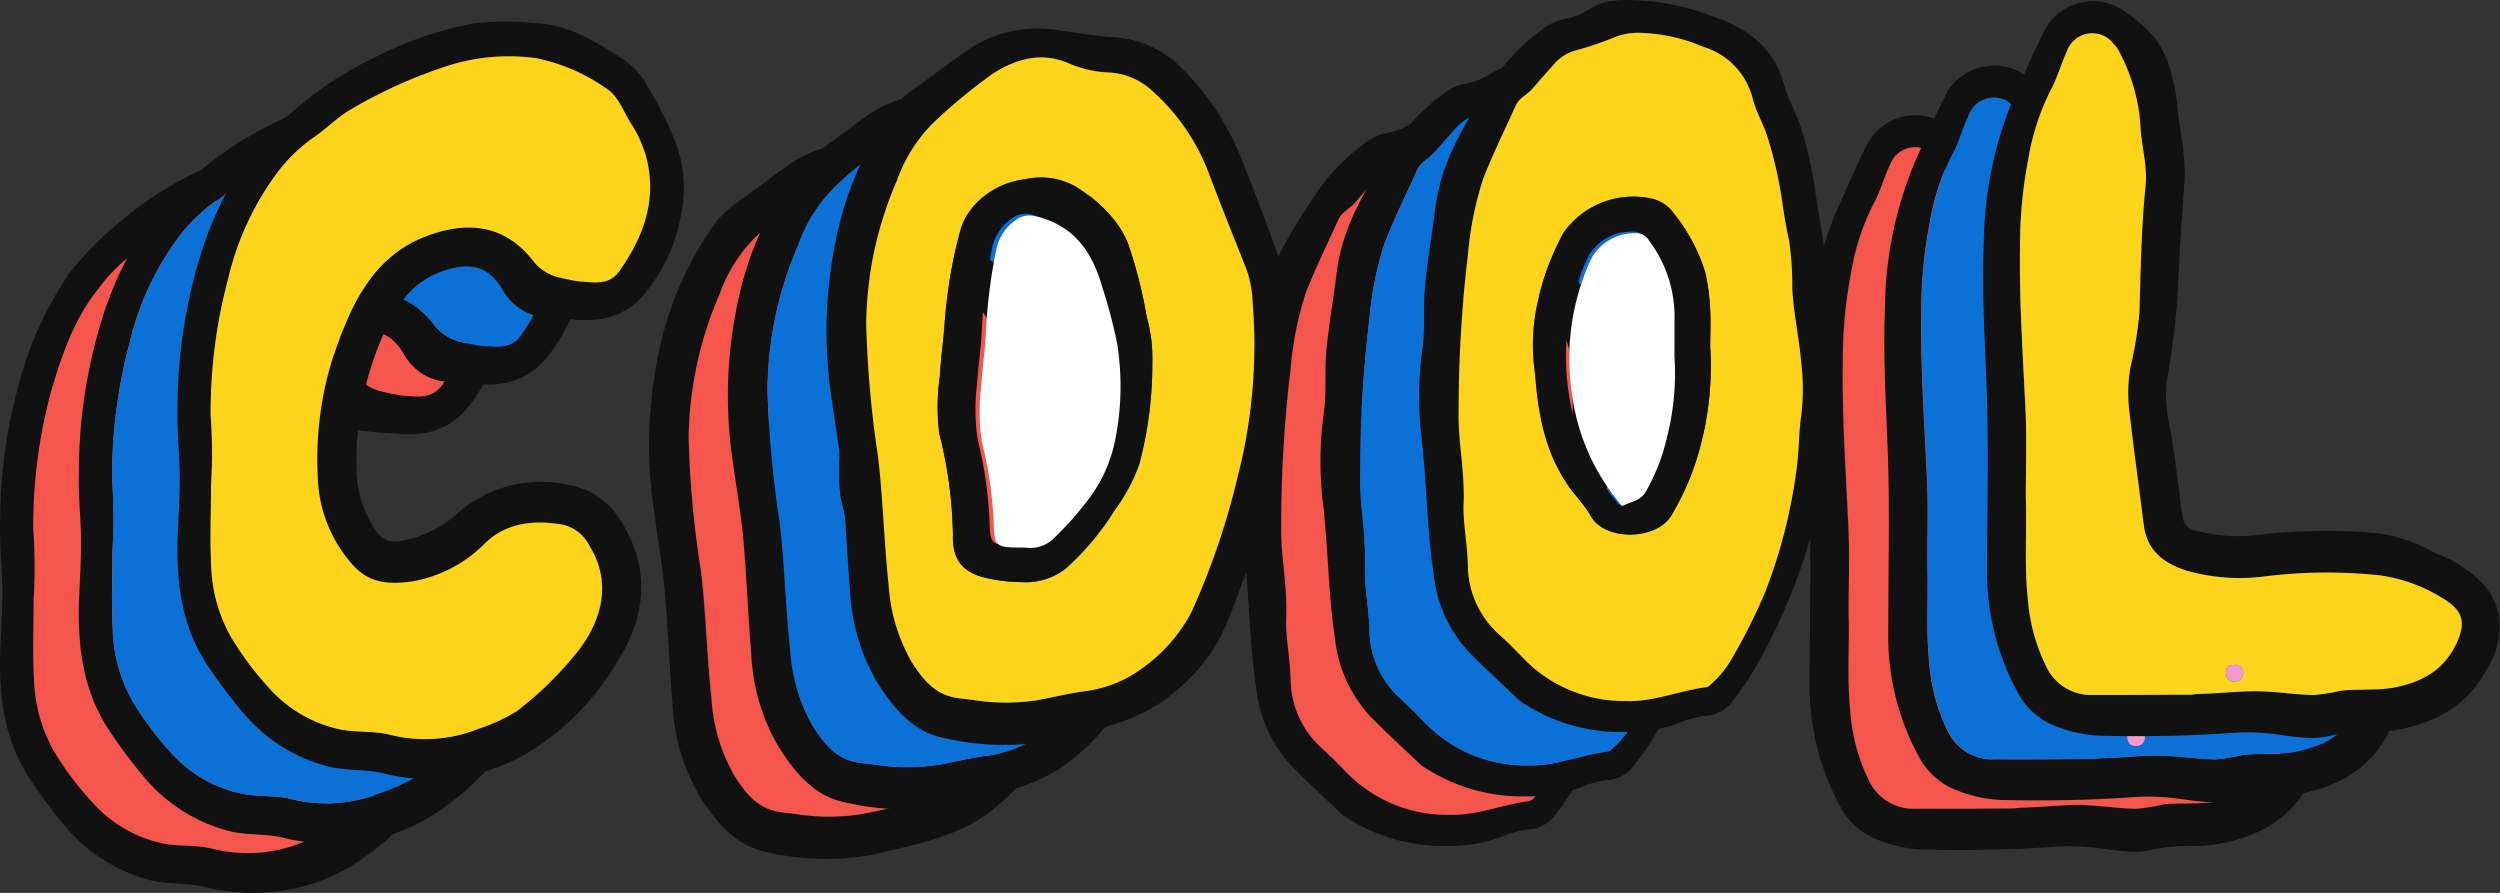 <svg xmlns="http://www.w3.org/2000/svg" viewBox="0 0 216.844 77.447">
  <rect x="0" y="0" width="216.844" height="77.447" fill="#333333" stroke="none"/>
  <defs>
    <style>
      .cls-1 {
        fill: #111;
      }

      .cls-2 {
        fill: #f4564e;
      }

      .cls-3 {
        fill: #f299d0;
      }

      .cls-4 {
        fill: #0b71d7;
      }

      .cls-5 {
        fill: #fcd41b;
      }

      .cls-6 {
        fill: #fff;
      }
    </style>
  </defs>
  <g id="cool" transform="translate(0.01 0.021)">
    <g id="Layer_1" data-name="Layer 1" transform="translate(-0.01 -0.021)">
      <path id="Path_2161" data-name="Path 2161" class="cls-1" d="M-.007,84.892c.059-2.2.3-4.786.151-7.373C.061,76.068-.04,74.616,0,73.161A45.142,45.142,0,0,1,1.837,60.434a30.259,30.259,0,0,1,4.19-8.875,27.3,27.3,0,0,1,3.982-4.115,30.732,30.732,0,0,1,7.269-4.751,31.78,31.78,0,0,1,8.361-2.868,25.323,25.323,0,0,1,5.71,0c2.934.2,5.247,1.782,7.6,3.3a6.378,6.378,0,0,1,1.808,2.132,32.068,32.068,0,0,1,2.393,4.751,11.092,11.092,0,0,1,.567,6.191,14.953,14.953,0,0,1-3.085,6.933c-1.782,2.251-4.193,2.672-6.829,2.3a23.392,23.392,0,0,1-2.571-.214,4.679,4.679,0,0,1-3.014-2.3c-1.292-2.23-3.023-2.453-5.324-1.621-2.533.918-3.908,2.907-4.938,5.241a27.219,27.219,0,0,0-2.429,12.082,9.594,9.594,0,0,0,1.716,5.2,1.932,1.932,0,0,0,2.078.846,9.635,9.635,0,0,0,4.988-2.42,10.966,10.966,0,0,1,10.128-2.322A6.322,6.322,0,0,1,38.3,82.68c2.753,4.175,2.426,8.358-.137,12.444a22.842,22.842,0,0,1-7.254,7.583,16.168,16.168,0,0,1-8.213,2.6,17.237,17.237,0,0,1-4.8-.46c-1.586-.428-3.266-.208-4.87-.624A14.312,14.312,0,0,1,5.394,99.24a43.312,43.312,0,0,1-2.868-3.89C.521,92.271-.058,88.859-.007,84.892Zm2.916-4.968c0,2.289-.1,4.585.03,6.865a13.389,13.389,0,0,0,1.722,6.235A27.168,27.168,0,0,0,8,97.479a11.375,11.375,0,0,0,5.939,3.516c1.425.339,2.9.143,4.32.463a12.641,12.641,0,0,0,7.9-.481,15.33,15.33,0,0,0,3.287-1.514,29.9,29.9,0,0,0,4.926-4.751c2.286-2.672,3.486-6.191,1.4-9.564a3.525,3.525,0,0,0-2.393-1.88c-2.426-.392-4.751-.22-6.654,1.571A11.618,11.618,0,0,1,20.338,88.2c-1.859.261-3.584.211-5-1.283a12.006,12.006,0,0,1-3.174-7.738,29.216,29.216,0,0,1,2.283-13.011c1.419-3.486,3.379-6.488,7.126-7.91,3.6-1.366,6.776-.983,9.181,2.025a4.059,4.059,0,0,0,2.58,1.606,13.5,13.5,0,0,0,1.583.3c1.238.068,2.524.362,3.432-.935,2.126-3.043,3.3-6.3,2.26-10.021a10.615,10.615,0,0,0-1.292-2.779c-.686-1.081-1.1-2.432-2.263-3.1a16.2,16.2,0,0,0-5.888-2.524,17.311,17.311,0,0,0-7.5.57,41.545,41.545,0,0,0-8.531,3.789c-1.277.733-2.277,1.808-3.486,2.607a14.568,14.568,0,0,0-3.076,3.07c-2.15,2.637-3.236,5.835-4.166,9.03A44.693,44.693,0,0,0,2.879,73.766a47.228,47.228,0,0,1,.033,6.149Z" transform="translate(0.01 -27.876)"/>
      <path id="Path_2162" data-name="Path 2162" class="cls-1" d="M544.958,49.11c-.178,2.842-.46,6.06-.552,9.285a67.468,67.468,0,0,1-1.015,8.29,13.21,13.21,0,0,0,.341,4.157c.431,2.462.683,4.947,1.042,7.423a1.455,1.455,0,0,0,1.259,1.333,14.03,14.03,0,0,0,5.08.362,51.3,51.3,0,0,1,10.238-.208,13.955,13.955,0,0,1,5.187,1.669c.514.3,1.108.434,1.615.733,1.892,1.111,3.584,2.4,4.065,4.736a6.685,6.685,0,0,1-.927,4.481c-1.707,3.332-4.587,4.926-8.156,5.5a10.988,10.988,0,0,1-1.767.172,14.547,14.547,0,0,0-3.771.3c-1.781.457-3.584-.03-5.366-.2a18.245,18.245,0,0,0-2.984-.059c-3.768.273-7.539.347-11.313.264a11.488,11.488,0,0,1-4.617-1.033,6.111,6.111,0,0,1-2.818-2.672A21.778,21.778,0,0,1,527.829,82.8c0-5.345.155-10.689-.056-16.034-.16-4.038-.386-8.079-.229-12.115a33.444,33.444,0,0,1,2.565-12.572c.947-2.1,1.811-4.246,2.913-6.277a4.768,4.768,0,0,1,6.978-1.1,13.678,13.678,0,0,1,2.3,2,8.912,8.912,0,0,1,1.621,3.646,14.939,14.939,0,0,1,.392,2.055C544.427,44.522,545.059,46.589,544.958,49.11ZM531.2,76.783c.107,2.842-.137,5.754.157,8.664a16.115,16.115,0,0,0,1.615,5.939,4.275,4.275,0,0,0,4.124,2.432c2.779.021,5.559,0,8.338-.021.24,0,.481-.065.721-.068,1.992-.033,3.979-.324,5.971-.2,1.339.08,2.672.27,4.017.3a16.623,16.623,0,0,0,2.375-.377c1.556-.184,3.127.033,4.67-.279a6.877,6.877,0,0,0,5.315-3.744c1.1-2.274.261-3.159-1.458-4.178a14.06,14.06,0,0,0-5.143-1.8,43.827,43.827,0,0,0-10,.1,16.806,16.806,0,0,1-6.764-.5c-2-.644-3.438-1.74-3.721-3.973-.4-3.225-.855-6.44-1.232-9.668a13.288,13.288,0,0,1,.047-3.86,32.992,32.992,0,0,0,.811-4.926c.1-3.664.166-7.322.531-10.968.184-1.85-.422-3.634-.46-5.458a15.732,15.732,0,0,0-1.838-6.194,2.375,2.375,0,0,0-.481-.641,2.322,2.322,0,0,0-4.038.627c-.529,1.146-.855,2.4-1.485,3.495a20.6,20.6,0,0,0-1.9,5.974,39.145,39.145,0,0,0-.695,7.456c-.083,4.775.252,9.528.475,14.288C531.288,71.694,531.2,74.206,531.2,76.783Z" transform="translate(-370.862 -23.654)"/>
      <path id="Path_2163" data-name="Path 2163" class="cls-1" d="M229.68,68.172a52.561,52.561,0,0,1-2.948,18.561,69.674,69.674,0,0,1-2.767,7.491,15.326,15.326,0,0,1-4.029,4.956c-3.02,2.7-6.788,3.3-10.488,4.234a22.379,22.379,0,0,1-9.368-.1c-2.871-.484-4.6-2.6-6.072-4.944a17.464,17.464,0,0,1-2.334-8.059c-.27-3.242-.386-6.5-.671-9.739-.193-2.165-.573-4.311-.864-6.47a38.772,38.772,0,0,1,.8-16.064,29.176,29.176,0,0,1,4.6-9.531,9.641,9.641,0,0,1,2.194-1.888c1.381-1.027,2.767-2.052,4.157-3.049a10.967,10.967,0,0,1,8.085-1.663c1.547.2,3.088.472,4.638.57a8.976,8.976,0,0,1,5.582,2.438,22.83,22.83,0,0,1,5.606,8.569c1.03,2.515,1.963,5.066,2.9,7.616A20.013,20.013,0,0,1,229.68,68.172Zm-36.6-.891a91.339,91.339,0,0,0,1.048,11.58c.442,3.688.508,7.4.915,11.087a15.282,15.282,0,0,0,2.013,6.743c.873,1.378,1.865,2.672,3.6,3.052.523.113,1.063.146,1.594.214a18.125,18.125,0,0,0,5.79.024c1.292-.249,2.574-.558,3.86-.745a10.563,10.563,0,0,0,5.113-2,14,14,0,0,0,4.273-4.855A65,65,0,0,0,225.363,80.4,45.137,45.137,0,0,0,226.61,65.52a9.5,9.5,0,0,0-.543-2.922c-1.066-2.672-2.138-5.345-3.162-8.044a18.129,18.129,0,0,0-5.006-7.423,5.939,5.939,0,0,0-3.7-1.592,9.7,9.7,0,0,1-3.522-.79c-2.375-1.048-4.617-.383-6.6.891a46.811,46.811,0,0,0-4.941,4.026,13.4,13.4,0,0,0-3.385,5.235,32.265,32.265,0,0,0-2.663,12.382Z" transform="translate(-133.349 -29.36)"/>
      <path id="Path_2164" data-name="Path 2164" class="cls-1" d="M380.451,96.739a15.506,15.506,0,0,1-8.439-2.334,3.756,3.756,0,0,1-.721-.517c-1.446-1.369-2.919-2.714-4.308-4.157a11.652,11.652,0,0,1-3.008-6.633c-.594-3.86-.594-7.771-1.033-11.645A30.728,30.728,0,0,1,363,63.4c.238-1.592.062-3.225.181-4.843.178-2.417.632-4.8.917-7.195.508-4.225,2.735-7.69,4.98-11.1a17.518,17.518,0,0,1,4.751-4.8,3.946,3.946,0,0,1,1.5-.57,6.214,6.214,0,0,0,2.2-.891c1.47-.95,3.183-.793,4.867-.7a21.062,21.062,0,0,1,6.1,1.485c2.821,1.007,5.048,2.7,5.882,5.8.345,1.265,1.019,2.435,1.449,3.679a37.216,37.216,0,0,1,1.351,6.283c.2,1.217.428,2.435.594,3.661a8.633,8.633,0,0,1,.089,1.188,64.364,64.364,0,0,0,.629,9.009,24.932,24.932,0,0,1-.163,6.025,49.785,49.785,0,0,1-1.241,7.874A51.92,51.92,0,0,1,391.942,91a22.577,22.577,0,0,1-2.078,3.07,2.974,2.974,0,0,1-2.179,1.223,8.561,8.561,0,0,0-2.482.665A13.878,13.878,0,0,1,380.451,96.739ZM366.575,76.774c-.1,1.55.3,3.462.377,5.4a8.173,8.173,0,0,0,2.693,6.09c.763.677,1.485,1.407,2.191,2.147a12.119,12.119,0,0,0,8.768,3.631c2.459.1,4.683-.917,7.049-1.188a.683.683,0,0,0,.333-.214,9.028,9.028,0,0,0,1.591-1.82,48.506,48.506,0,0,0,3.127-6.188,45.371,45.371,0,0,0,2.75-10.847c.211-1.485.169-3.011.392-4.5a19.627,19.627,0,0,0,0-4.573c-.178-2.141-.65-4.243-.775-6.4a27.452,27.452,0,0,0-.279-4.184c-.2-.941-.368-1.894-.517-2.85a36.089,36.089,0,0,0-1.416-6.351c-.368-1.063-.959-2.078-1.22-3.15a6.241,6.241,0,0,0-4.311-4.49,15.064,15.064,0,0,0-5.158-1.188,5.751,5.751,0,0,0-2.417.333,29.273,29.273,0,0,1-3.358,1.152,3.834,3.834,0,0,0-1.909,1.134c-.641.724-1.292,1.443-1.918,2.182-.451.534-1.164.811-1.467,1.485-.956,2.111-1.978,4.2-2.824,6.348a29.549,29.549,0,0,0-1.336,6.708,111.983,111.983,0,0,0-.8,13.605C366.083,71.5,366.653,73.921,366.575,76.774Z" transform="translate(-255.005 -23.357)"/>
      <path id="Path_2165" data-name="Path 2165" class="cls-2" d="M9.745,86.986a46.062,46.062,0,0,0-.033-6.14,44.646,44.646,0,0,1,1.529-11.877c.929-3.2,2.016-6.4,4.166-9.038a14.006,14.006,0,0,1,3.073-3.067c1.244-.82,2.209-1.874,3.489-2.61A41.547,41.547,0,0,1,30.5,50.461a17.311,17.311,0,0,1,7.5-.57,16.052,16.052,0,0,1,5.888,2.524c1.161.671,1.577,2.022,2.263,3.1A10.616,10.616,0,0,1,47.446,58.3c1.036,3.72-.134,6.978-2.26,10.021-.909,1.3-2.194,1-3.432.935a13.5,13.5,0,0,1-1.583-.3,4.059,4.059,0,0,1-2.58-1.606c-2.405-3-5.585-3.4-9.181-2.031-3.756,1.422-5.716,4.424-7.126,7.91A29.253,29.253,0,0,0,19,86.24a11.93,11.93,0,0,0,3.174,7.738c1.416,1.485,3.141,1.544,5,1.283A11.568,11.568,0,0,0,33.561,91.9c1.9-1.782,4.228-1.963,6.654-1.571a3.525,3.525,0,0,1,2.393,1.88c2.078,3.373.891,6.895-1.4,9.564a29.894,29.894,0,0,1-4.926,4.751,15.329,15.329,0,0,1-3.287,1.514,12.594,12.594,0,0,1-7.9.481c-1.419-.321-2.9-.125-4.32-.463a11.375,11.375,0,0,1-5.939-3.516,27.17,27.17,0,0,1-3.337-4.454,13.389,13.389,0,0,1-1.722-6.235C9.647,91.57,9.745,89.29,9.745,86.986Z" transform="translate(-6.823 -34.946)"/>
      <path id="Path_2166" data-name="Path 2166" class="cls-2" d="M538.8,83.376c0-2.577.1-5.089-.021-7.6-.223-4.751-.558-9.5-.475-14.288a39.155,39.155,0,0,1,.695-7.456,20.591,20.591,0,0,1,1.9-5.974c.615-1.1.941-2.349,1.485-3.495a2.321,2.321,0,0,1,4.038-.627,2.374,2.374,0,0,1,.481.641,16.034,16.034,0,0,1,1.838,6.194c.039,1.823.644,3.608.46,5.458-.365,3.646-.434,7.3-.531,10.968a38.349,38.349,0,0,1-.84,4.917,13.282,13.282,0,0,0-.048,3.86c.377,3.228.828,6.443,1.232,9.668.3,2.233,1.719,3.329,3.72,3.973a16.819,16.819,0,0,0,6.764.5,43.66,43.66,0,0,1,10-.1,14.059,14.059,0,0,1,5.143,1.8c1.719,1.018,2.563,1.882,1.458,4.178s-2.993,3.266-5.315,3.744c-1.544.312-3.115.1-4.671.279a17.043,17.043,0,0,1-2.375.377c-1.345-.027-2.672-.217-4.017-.3-1.992-.122-3.979.169-5.971.2-.24,0-.481.068-.722.068-2.779.015-5.558.042-8.338.021a4.252,4.252,0,0,1-4.124-2.432,16.132,16.132,0,0,1-1.615-5.939C538.644,89.131,538.887,86.218,538.8,83.376ZM556.156,98.49c.018.478.246.769.742.754a.707.707,0,0,0,.763-.674.689.689,0,0,0-.816-.763c-.478.027-.728.2-.7.683Z" transform="translate(-378.452 -30.247)"/>
      <path id="Path_2167" data-name="Path 2167" class="cls-2" d="M201.163,73.114a32.167,32.167,0,0,1,2.672-12.376,13.3,13.3,0,0,1,3.4-5.244,46.863,46.863,0,0,1,4.941-4.026c1.983-1.271,4.234-1.936,6.6-.891a9.694,9.694,0,0,0,3.522.79,5.938,5.938,0,0,1,3.7,1.592,18,18,0,0,1,5.006,7.423c1.024,2.69,2.1,5.365,3.162,8.044a9.5,9.5,0,0,1,.543,2.922,45.136,45.136,0,0,1-1.247,14.882A64.777,64.777,0,0,1,229.389,98.2a13.913,13.913,0,0,1-4.273,4.855,10.477,10.477,0,0,1-5.113,2c-1.3.187-2.583.5-3.86.745a18.125,18.125,0,0,1-5.79-.024c-.532-.068-1.072-.1-1.594-.214-1.731-.38-2.723-1.675-3.6-3.052a15.271,15.271,0,0,1-2.013-6.743c-.407-3.688-.472-7.4-.915-11.087A84.089,84.089,0,0,1,201.163,73.114ZM226,76.5a13.4,13.4,0,0,0-.5-3.94,40,40,0,0,0-1.63-6.4,11.067,11.067,0,0,0-4.531-4.905,6.1,6.1,0,0,0-4.362-.632,6.562,6.562,0,0,0-5.642,4.454,43.123,43.123,0,0,0-1.357,7.934c-.1,1.58-.341,3.153-.425,4.733a18.864,18.864,0,0,0-.051,4.908,38.068,38.068,0,0,1,1.188,8.848c-.059,2.257.983,3.364,3.2,3.759a13.6,13.6,0,0,0,2.8.312,5.587,5.587,0,0,0,3.756-1.161,22.982,22.982,0,0,0,4.24-5.048,15.379,15.379,0,0,0,2.162-4.038A33.1,33.1,0,0,0,226,76.5Z" transform="translate(-141.428 -35.19)"/>
      <path id="Path_2168" data-name="Path 2168" class="cls-2" d="M374.7,83.547c.074-2.853-.493-5.276-.437-7.72a111.952,111.952,0,0,1,.8-13.605,29.556,29.556,0,0,1,1.336-6.708c.843-2.138,1.868-4.237,2.827-6.348.3-.668,1.016-.944,1.467-1.485.627-.739,1.277-1.458,1.918-2.182a3.833,3.833,0,0,1,1.909-1.134,29.282,29.282,0,0,0,3.358-1.152,5.751,5.751,0,0,1,2.417-.333,14.794,14.794,0,0,1,5.158,1.188,6.227,6.227,0,0,1,4.308,4.478c.261,1.084.852,2.078,1.22,3.15a36.089,36.089,0,0,1,1.416,6.351c.148.956.315,1.909.517,2.85a27.452,27.452,0,0,1,.279,4.184c.125,2.156.594,4.258.775,6.4a19.627,19.627,0,0,1,0,4.573c-.223,1.485-.181,3-.392,4.5a45.381,45.381,0,0,1-2.75,10.832,48.528,48.528,0,0,1-3.127,6.188,9.029,9.029,0,0,1-1.591,1.82.683.683,0,0,1-.333.214c-2.375.3-4.59,1.3-7.049,1.188a12.119,12.119,0,0,1-8.768-3.631c-.707-.739-1.428-1.47-2.191-2.147a8.168,8.168,0,0,1-2.693-6.09C375,87.009,374.593,85.1,374.7,83.547Zm21.379-13.362c0-1.164.056-2.3,0-3.427a17.859,17.859,0,0,0-.425-3.106,15.461,15.461,0,0,0-2.714-5.1,3.213,3.213,0,0,0-1.9-1.306,7.43,7.43,0,0,0-7.667,2.94A22.843,22.843,0,0,0,380.9,67.4a17.238,17.238,0,0,0,0,5.066c.249,3.382.828,6.651,2.791,9.552.65.962,1.5,1.782,2.058,2.779,1.2,2.162,5.683,2.105,6.978-.083a22.9,22.9,0,0,0,2.079-4.528,27.427,27.427,0,0,0,1.283-10Z" transform="translate(-263.127 -30.13)"/>
      <path id="Path_2169" data-name="Path 2169" class="cls-3" d="M598.416,228.162c-.024-.487.226-.656.689-.683a.689.689,0,0,1,.816.763.707.707,0,0,1-.763.674C598.663,228.931,598.434,228.64,598.416,228.162Z" transform="translate(-420.727 -159.92)"/>
      <path id="Path_2170" data-name="Path 2170" class="cls-1" d="M240.651,101.229a33.338,33.338,0,0,1-1.137,8.819,15.379,15.379,0,0,1-2.162,4.038,22.982,22.982,0,0,1-4.24,5.048,5.587,5.587,0,0,1-3.756,1.161,13.6,13.6,0,0,1-2.8-.312c-2.221-.395-3.266-1.5-3.2-3.759a38.006,38.006,0,0,0-1.188-8.848,18.86,18.86,0,0,1,.05-4.908c.083-1.58.321-3.153.425-4.733A43.128,43.128,0,0,1,224,89.8c.594-2.352,3.04-4.136,5.642-4.454a6.058,6.058,0,0,1,4.362.632c1.88,1.274,3.64,2.672,4.531,4.905a40.317,40.317,0,0,1,1.63,6.4A13.754,13.754,0,0,1,240.651,101.229Zm-11.4,15.906a2.924,2.924,0,0,0,2.628-.941,26.09,26.09,0,0,0,2.53-2.818,12.646,12.646,0,0,0,2.619-5.389,23.592,23.592,0,0,0,.187-8.658,45.593,45.593,0,0,0-1.244-4.751c-.855-3.026-2.417-5.345-5.7-6.129a1.978,1.978,0,0,0-1.868.347,4.109,4.109,0,0,0-1.648,2.512,46.655,46.655,0,0,0-.891,7.031c-.044,1.556-.318,3.1-.395,4.659a17.917,17.917,0,0,0,.027,4.9,36.144,36.144,0,0,1,1.024,6.767C226.586,117.126,226.553,117.126,229.255,117.135Z" transform="translate(-156.084 -59.915)"/>
      <path id="Path_2171" data-name="Path 2171" class="cls-1" d="M411.334,103.838a27.427,27.427,0,0,1-1.283,10,22.912,22.912,0,0,1-2.079,4.528c-1.295,2.188-5.775,2.245-6.978.083-.555-1-1.408-1.817-2.058-2.779-1.963-2.9-2.542-6.17-2.791-9.552a17.039,17.039,0,0,1,0-5.066,22.845,22.845,0,0,1,2.476-7.212,7.425,7.425,0,0,1,7.667-2.94,3.212,3.212,0,0,1,1.9,1.306,15.459,15.459,0,0,1,2.714,5.1,17.856,17.856,0,0,1,.425,3.106C411.4,101.539,411.334,102.686,411.334,103.838Zm-3.388.594v-3.058a10.941,10.941,0,0,0-2.182-6.948,1.313,1.313,0,0,0-.867-.653,4.252,4.252,0,0,0-4.216,2.274,20.64,20.64,0,0,0-1.6,11.83,18.451,18.451,0,0,0,4.041,9.187c.1.134.172.413.413.3.656-.339,1.449-.416,1.894-1.146a17.181,17.181,0,0,0,1.853-4.712,22.428,22.428,0,0,0,.665-7.082Z" transform="translate(-278.376 -63.782)"/>
      <path id="Path_2172" data-name="Path 2172" class="cls-1" d="M22.994,70.367c.059-2.2.3-4.783.151-7.37-.083-1.452-.184-2.9-.143-4.359a45.126,45.126,0,0,1,1.835-12.726,30.35,30.35,0,0,1,4.19-8.878,27.285,27.285,0,0,1,3.991-4.112,30.551,30.551,0,0,1,7.269-4.751A31.673,31.673,0,0,1,48.649,25.3a25.15,25.15,0,0,1,5.71,0c2.934.2,5.247,1.782,7.6,3.3a6.368,6.368,0,0,1,1.808,2.129,32.086,32.086,0,0,1,2.393,4.751,11.081,11.081,0,0,1,.567,6.188,14.962,14.962,0,0,1-3.085,6.936c-1.782,2.251-4.193,2.672-6.829,2.3a23.4,23.4,0,0,1-2.571-.214,4.68,4.68,0,0,1-3.014-2.254c-1.292-2.233-3.023-2.456-5.324-1.621-2.533.917-3.908,2.907-4.938,5.241a27.21,27.21,0,0,0-2.429,12.082,9.606,9.606,0,0,0,1.716,5.2,1.928,1.928,0,0,0,2.078.846,9.635,9.635,0,0,0,4.988-2.42,10.956,10.956,0,0,1,10.128-2.319,6.319,6.319,0,0,1,3.86,2.753c2.753,4.175,2.426,8.358-.137,12.447a22.89,22.89,0,0,1-7.251,7.583,16.185,16.185,0,0,1-8.216,2.6,17.127,17.127,0,0,1-4.8-.46c-1.586-.428-3.266-.208-4.87-.621A14.312,14.312,0,0,1,28.4,84.759a43.351,43.351,0,0,1-2.868-3.893C23.529,77.758,22.95,74.346,22.994,70.367ZM25.91,65.4c0,2.289-.1,4.585.03,6.868A13.408,13.408,0,0,0,27.662,78.5,27.424,27.424,0,0,0,31,82.957a11.372,11.372,0,0,0,5.939,3.513c1.425.338,2.9.145,4.32.463a12.62,12.62,0,0,0,7.9-.481,15.32,15.32,0,0,0,3.287-1.511,29.9,29.9,0,0,0,4.926-4.751c2.286-2.672,3.486-6.191,1.4-9.567a3.513,3.513,0,0,0-2.393-1.877c-2.426-.395-4.751-.22-6.654,1.568a11.62,11.62,0,0,1-6.384,3.361c-1.859.264-3.587.214-5-1.28a11.862,11.862,0,0,1-3.174-7.741,29.157,29.157,0,0,1,2.286-13.008c1.419-3.489,3.379-6.488,7.126-7.913,3.6-1.363,6.776-.983,9.181,2.025a4.077,4.077,0,0,0,2.58,1.609,14.193,14.193,0,0,0,1.586.3c1.235.068,2.521.359,3.429-.938,2.126-3.041,3.3-6.3,2.26-10.021a10.594,10.594,0,0,0-1.292-2.776c-.686-1.081-1.1-2.435-2.263-3.106A16.248,16.248,0,0,0,54.172,28.3a17.355,17.355,0,0,0-7.5.567,41.57,41.57,0,0,0-8.534,3.8c-1.277.73-2.277,1.805-3.486,2.6a14.388,14.388,0,0,0-3.07,3.067,24.857,24.857,0,0,0-4.166,9.021,44.708,44.708,0,0,0-1.529,11.877,47.381,47.381,0,0,1,.033,6.158Z" transform="translate(-16.162 -17.666)"/>
      <path id="Path_2173" data-name="Path 2173" class="cls-1" d="M567.93,34.613c-.178,2.845-.46,6.06-.552,9.285a68.12,68.12,0,0,1-1.013,8.293,13.141,13.141,0,0,0,.339,4.157c.431,2.464.683,4.947,1.042,7.423a1.455,1.455,0,0,0,1.259,1.333,14.1,14.1,0,0,0,5.08.362,51.3,51.3,0,0,1,10.238-.208,13.849,13.849,0,0,1,5.181,1.657c.514.3,1.107.434,1.615.73,1.891,1.111,3.587,2.4,4.065,4.751a6.686,6.686,0,0,1-.926,4.481c-1.707,3.332-4.587,4.926-8.156,5.5a10.987,10.987,0,0,1-1.767.175,14.545,14.545,0,0,0-3.771.3c-1.782.454-3.584-.03-5.366-.2a17.923,17.923,0,0,0-2.984-.059c-3.768.273-7.539.344-11.31.264a11.539,11.539,0,0,1-4.62-1.033,6.1,6.1,0,0,1-2.815-2.672,21.782,21.782,0,0,1-2.69-10.844c0-5.345.154-10.689-.056-16.034-.157-4.041-.386-8.079-.229-12.118a33.456,33.456,0,0,1,2.566-12.572c.947-2.1,1.811-4.243,2.913-6.277a4.771,4.771,0,0,1,6.978-1.1,13.81,13.81,0,0,1,2.3,2,8.928,8.928,0,0,1,1.627,3.64,15.049,15.049,0,0,1,.392,2.058C567.4,30.028,568.034,32.092,567.93,34.613Zm-13.76,27.676c.107,2.842-.137,5.751.157,8.661a16.117,16.117,0,0,0,1.615,5.939,4.259,4.259,0,0,0,4.124,2.429c2.779.021,5.559,0,8.338-.018.241,0,.481-.065.721-.068,1.992-.033,3.979-.324,5.971-.2,1.339.08,2.672.273,4.017.3a17.061,17.061,0,0,0,2.375-.374c1.556-.184,3.127.033,4.671-.3a6.874,6.874,0,0,0,5.315-3.741c1.1-2.274.261-3.162-1.458-4.178a14.065,14.065,0,0,0-5.143-1.805,44,44,0,0,0-10,.1,16.755,16.755,0,0,1-6.764-.5c-2-.641-3.438-1.737-3.72-3.973-.4-3.222-.855-6.44-1.232-9.665a13.406,13.406,0,0,1,.048-3.86,32.969,32.969,0,0,0,.811-4.926c.1-3.661.166-7.319.531-10.968.184-1.847-.422-3.631-.46-5.455a15.733,15.733,0,0,0-1.838-6.194,2.452,2.452,0,0,0-.481-.644,2.324,2.324,0,0,0-4.038.627c-.529,1.149-.855,2.4-1.485,3.495a20.556,20.556,0,0,0-1.9,5.974,38.944,38.944,0,0,0-.7,7.459c-.08,4.772.252,9.525.475,14.288C554.26,57.2,554.171,59.712,554.171,62.289Z" transform="translate(-386.998 -13.463)"/>
      <path id="Path_2174" data-name="Path 2174" class="cls-1" d="M252.7,53.693a52.581,52.581,0,0,1-2.949,18.561,69.882,69.882,0,0,1-2.767,7.491,15.387,15.387,0,0,1-4.029,4.956c-3.02,2.7-6.788,3.3-10.487,4.234a22.38,22.38,0,0,1-9.368-.1c-2.871-.484-4.6-2.6-6.072-4.944a17.488,17.488,0,0,1-2.334-8.056c-.27-3.242-.383-6.5-.671-9.739-.193-2.165-.573-4.314-.864-6.47a38.736,38.736,0,0,1,.811-16.067,29.161,29.161,0,0,1,4.593-9.522,9.64,9.64,0,0,1,2.194-1.888c1.381-1.027,2.767-2.052,4.157-3.049A10.982,10.982,0,0,1,233,27.433c1.547.2,3.088.475,4.638.573a8.958,8.958,0,0,1,5.582,2.438,22.726,22.726,0,0,1,5.606,8.566c1.03,2.518,1.963,5.069,2.9,7.619A19.751,19.751,0,0,1,252.7,53.693Zm-36.6-.891a91.345,91.345,0,0,0,1.048,11.58c.442,3.688.508,7.4.915,11.087a15.282,15.282,0,0,0,2.013,6.743c.873,1.375,1.865,2.672,3.6,3.049.523.116,1.063.148,1.594.217a18.125,18.125,0,0,0,5.79.021c1.292-.249,2.574-.558,3.878-.745a10.52,10.52,0,0,0,5.11-2,14,14,0,0,0,4.273-4.855A65.074,65.074,0,0,0,248.4,65.923a45.141,45.141,0,0,0,1.247-14.882,9.434,9.434,0,0,0-.543-2.925c-1.066-2.672-2.138-5.345-3.162-8.044a18.147,18.147,0,0,0-5.006-7.423,5.909,5.909,0,0,0-3.7-1.583,9.7,9.7,0,0,1-3.521-.79c-2.375-1.051-4.617-.383-6.6.891a46.08,46.08,0,0,0-4.938,4.023,13.452,13.452,0,0,0-3.4,5.247,32.122,32.122,0,0,0-2.663,12.367Z" transform="translate(-149.536 -19.184)"/>
      <path id="Path_2175" data-name="Path 2175" class="cls-1" d="M403.471,82.279a15.456,15.456,0,0,1-8.439-2.334,3.748,3.748,0,0,1-.722-.514c-1.446-1.372-2.919-2.717-4.308-4.142a11.669,11.669,0,0,1-3.008-6.633c-.594-3.86-.594-7.771-1.033-11.645a30.748,30.748,0,0,1,.059-8.056c.237-1.589.062-3.225.181-4.84.178-2.42.632-4.8.92-7.195.5-4.228,2.732-7.693,4.976-11.1a17.519,17.519,0,0,1,4.751-4.8,4,4,0,0,1,1.5-.57,6.084,6.084,0,0,0,2.2-.891c1.485-.947,3.183-.79,4.867-.7a21.159,21.159,0,0,1,6.1,1.485c2.824,1.007,5.033,2.7,5.882,5.808.344,1.262,1.018,2.432,1.449,3.676a37.632,37.632,0,0,1,1.351,6.286c.2,1.217.431,2.432.594,3.658a8.689,8.689,0,0,1,.089,1.206,64.388,64.388,0,0,0,.629,9.009A24.8,24.8,0,0,1,421.34,56a49.688,49.688,0,0,1-1.241,7.872,51.826,51.826,0,0,1-5.137,12.691,22.606,22.606,0,0,1-2.078,3.073,2.971,2.971,0,0,1-2.179,1.22,8.567,8.567,0,0,0-2.482.668A13.8,13.8,0,0,1,403.471,82.279ZM389.6,62.314c-.1,1.55.3,3.465.377,5.4a8.173,8.173,0,0,0,2.693,6.09c.763.68,1.485,1.41,2.191,2.15a12.094,12.094,0,0,0,8.768,3.631c2.462.1,4.683-.918,7.049-1.206a.684.684,0,0,0,.333-.214A8.936,8.936,0,0,0,412.6,76.35a48.7,48.7,0,0,0,3.127-6.188,45.41,45.41,0,0,0,2.744-10.832c.211-1.485.169-3.011.392-4.5a19.652,19.652,0,0,0,0-4.576c-.178-2.141-.65-4.24-.775-6.4a27.392,27.392,0,0,0-.279-4.181c-.2-.944-.368-1.894-.517-2.85a36.224,36.224,0,0,0-1.413-6.351c-.371-1.066-.962-2.078-1.223-3.153a6.246,6.246,0,0,0-4.311-4.49,15.2,15.2,0,0,0-5.158-1.188,5.752,5.752,0,0,0-2.417.333,29.857,29.857,0,0,1-3.358,1.152,3.81,3.81,0,0,0-1.909,1.134c-.641.724-1.292,1.443-1.918,2.182-.451.534-1.164.808-1.467,1.485-.956,2.111-1.977,4.193-2.824,6.345a29.555,29.555,0,0,0-1.336,6.711,111.9,111.9,0,0,0-.8,13.6C389.1,57.041,389.667,59.464,389.6,62.314Z" transform="translate(-271.19 -13.202)"/>
      <path id="Path_2176" data-name="Path 2176" class="cls-4" d="M32.762,72.493a46.014,46.014,0,0,0-.033-6.137,44.646,44.646,0,0,1,1.529-11.877,24.859,24.859,0,0,1,4.157-9.03,14.07,14.07,0,0,1,3.073-3.067c1.244-.822,2.218-1.88,3.492-2.616a41.57,41.57,0,0,1,8.537-3.8,17.355,17.355,0,0,1,7.5-.567A16.1,16.1,0,0,1,66.9,37.922c1.161.671,1.577,2.025,2.263,3.106A10.594,10.594,0,0,1,70.456,43.8c1.036,3.723-.134,6.981-2.26,10.021-.909,1.3-2.194,1.007-3.429.938a14.193,14.193,0,0,1-1.586-.3,4.077,4.077,0,0,1-2.58-1.609c-2.405-3.008-5.585-3.388-9.181-2.025-3.753,1.425-5.713,4.424-7.126,7.913a29.149,29.149,0,0,0-2.283,13,11.937,11.937,0,0,0,3.174,7.741c1.416,1.485,3.144,1.544,5,1.28a11.57,11.57,0,0,0,6.384-3.361c1.9-1.782,4.228-1.963,6.654-1.568a3.513,3.513,0,0,1,2.393,1.877c2.078,3.376.891,6.895-1.4,9.567a29.9,29.9,0,0,1-4.926,4.751,15.32,15.32,0,0,1-3.287,1.511,12.553,12.553,0,0,1-7.9.481c-1.419-.318-2.9-.125-4.32-.463a11.372,11.372,0,0,1-5.939-3.513A27.424,27.424,0,0,1,34.508,85.6a13.408,13.408,0,0,1-1.722-6.235C32.664,77.078,32.762,74.783,32.762,72.493Z" transform="translate(-23.005 -24.759)"/>
      <path id="Path_2177" data-name="Path 2177" class="cls-4" d="M561.8,68.882c0-2.577.1-5.092-.021-7.6-.223-4.751-.555-9.5-.475-14.288a38.959,38.959,0,0,1,.7-7.459,20.556,20.556,0,0,1,1.9-5.974c.615-1.093.941-2.346,1.485-3.495a2.323,2.323,0,0,1,4.038-.627,2.452,2.452,0,0,1,.481.644,16.034,16.034,0,0,1,1.838,6.194c.039,1.823.644,3.608.46,5.455-.365,3.649-.433,7.307-.531,10.968a34.469,34.469,0,0,1-.81,4.926,13.411,13.411,0,0,0-.048,3.86c.377,3.225.828,6.443,1.232,9.665.3,2.236,1.719,3.332,3.721,3.973a16.765,16.765,0,0,0,6.764.5,43.659,43.659,0,0,1,10-.1,14.066,14.066,0,0,1,5.143,1.805c1.719,1.015,2.562,1.883,1.458,4.178s-2.993,3.266-5.315,3.741c-1.544.315-3.115.1-4.671.3a17.487,17.487,0,0,1-2.376.374c-1.345-.024-2.672-.217-4.017-.3-1.992-.119-3.979.172-5.971.2-.241,0-.481.065-.721.068-2.779,0-5.558.039-8.338.018a4.254,4.254,0,0,1-4.124-2.429,16.148,16.148,0,0,1-1.615-5.939C561.651,74.634,561.895,71.727,561.8,68.882ZM579.158,84c.018.475.246.769.742.751a.7.7,0,0,0,.763-.674.686.686,0,0,0-.816-.76c-.472.027-.721.193-.7.683Z" transform="translate(-394.625 -20.056)"/>
      <path id="Path_2178" data-name="Path 2178" class="cls-4" d="M224.186,58.621a32.155,32.155,0,0,1,2.672-12.376,13.315,13.315,0,0,1,3.4-5.247,46.066,46.066,0,0,1,4.938-4.023c1.983-1.271,4.234-1.939,6.6-.891a9.694,9.694,0,0,0,3.513.8,5.909,5.909,0,0,1,3.7,1.592,17.983,17.983,0,0,1,5.006,7.423c1.024,2.693,2.1,5.368,3.162,8.044a9.433,9.433,0,0,1,.543,2.925,45.141,45.141,0,0,1-1.247,14.882A64.853,64.853,0,0,1,252.4,83.723a13.914,13.914,0,0,1-4.273,4.855,10.434,10.434,0,0,1-5.11,2c-1.3.187-2.586.5-3.878.745a18.124,18.124,0,0,1-5.79-.021c-.531-.068-1.072-.1-1.594-.217-1.731-.377-2.723-1.675-3.6-3.049a15.282,15.282,0,0,1-2.013-6.743c-.407-3.688-.472-7.4-.915-11.087A90.41,90.41,0,0,1,224.186,58.621Zm24.832,3.388a13.419,13.419,0,0,0-.5-3.94,40.159,40.159,0,0,0-1.63-6.4c-.891-2.23-2.652-3.628-4.531-4.905A6.1,6.1,0,0,0,238,46.135a6.611,6.611,0,0,0-5.642,4.454A43.214,43.214,0,0,0,231,58.523c-.1,1.583-.341,3.153-.425,4.751a18.837,18.837,0,0,0-.05,4.905,38.091,38.091,0,0,1,1.188,8.851c-.059,2.257.983,3.364,3.2,3.759a13.6,13.6,0,0,0,2.8.3,5.618,5.618,0,0,0,3.756-1.161,22.832,22.832,0,0,0,4.24-5.048,15.361,15.361,0,0,0,2.162-4.035A33.177,33.177,0,0,0,249.018,62.009Z" transform="translate(-157.615 -25)"/>
      <path id="Path_2179" data-name="Path 2179" class="cls-4" d="M397.717,69.054c.074-2.85-.493-5.273-.436-7.72a111.856,111.856,0,0,1,.8-13.6,29.584,29.584,0,0,1,1.336-6.711c.843-2.141,1.868-4.234,2.821-6.345.3-.671,1.016-.944,1.467-1.485.626-.739,1.277-1.458,1.918-2.182a3.81,3.81,0,0,1,1.909-1.134,29.857,29.857,0,0,0,3.358-1.152,5.752,5.752,0,0,1,2.417-.333,14.793,14.793,0,0,1,5.157,1.188,6.251,6.251,0,0,1,4.311,4.49c.261,1.087.852,2.078,1.223,3.153a36.22,36.22,0,0,1,1.413,6.351c.148.956.315,1.906.517,2.85a27.419,27.419,0,0,1,.279,4.181c.125,2.159.594,4.258.775,6.4a19.652,19.652,0,0,1,0,4.576c-.223,1.485-.181,3-.392,4.5a45.409,45.409,0,0,1-2.75,10.832,48.686,48.686,0,0,1-3.127,6.188,8.93,8.93,0,0,1-1.591,1.817.683.683,0,0,1-.333.214c-2.375.3-4.588,1.3-7.049,1.206a12.119,12.119,0,0,1-8.768-3.631c-.707-.739-1.428-1.47-2.191-2.15a8.163,8.163,0,0,1-2.693-6.09C398.023,72.519,397.613,70.6,397.717,69.054ZM419.1,55.692c0-1.161.056-2.3-.015-3.427a17.913,17.913,0,0,0-.425-3.106,15.445,15.445,0,0,0-2.714-5.1,3.2,3.2,0,0,0-1.9-1.306,7.43,7.43,0,0,0-7.667,2.94,22.848,22.848,0,0,0-2.476,7.212,17.24,17.24,0,0,0,0,5.066c.249,3.379.828,6.651,2.791,9.549.65.962,1.5,1.782,2.058,2.779,1.2,2.162,5.683,2.108,6.981-.08a23.012,23.012,0,0,0,2.078-4.531,27.354,27.354,0,0,0,1.294-10Z" transform="translate(-279.312 -19.942)"/>
      <path id="Path_2180" data-name="Path 2180" class="cls-3" d="M621.436,213.671c-.024-.49.226-.656.689-.683a.686.686,0,0,1,.817.76.7.7,0,0,1-.763.674C621.683,214.44,621.454,214.146,621.436,213.671Z" transform="translate(-436.912 -149.73)"/>
      <path id="Path_2181" data-name="Path 2181" class="cls-1" d="M263.671,86.724a33.364,33.364,0,0,1-1.137,8.822,15.365,15.365,0,0,1-2.162,4.035,22.833,22.833,0,0,1-4.24,5.048,5.619,5.619,0,0,1-3.756,1.161,13.6,13.6,0,0,1-2.8-.3c-2.221-.395-3.266-1.5-3.2-3.759a38.05,38.05,0,0,0-1.188-8.851,18.841,18.841,0,0,1,.05-4.905c.083-1.583.321-3.153.425-4.751a43.216,43.216,0,0,1,1.357-7.934c.594-2.349,3.041-4.133,5.642-4.454a6.074,6.074,0,0,1,4.362.632c1.879,1.277,3.64,2.672,4.531,4.905a40.4,40.4,0,0,1,1.63,6.4A13.817,13.817,0,0,1,263.671,86.724Zm-11.4,15.909a2.926,2.926,0,0,0,2.628-.944,25.785,25.785,0,0,0,2.53-2.815,12.647,12.647,0,0,0,2.619-5.389,23.607,23.607,0,0,0,.187-8.661,45.786,45.786,0,0,0-1.244-4.751c-.852-3.029-2.417-5.345-5.7-6.132a1.978,1.978,0,0,0-1.868.35,4.109,4.109,0,0,0-1.654,2.5,46.983,46.983,0,0,0-.891,7.031c-.047,1.556-.321,3.1-.4,4.659a17.918,17.918,0,0,0,.027,4.9,36.1,36.1,0,0,1,1.024,6.767C249.606,102.621,249.573,102.624,252.275,102.633Z" transform="translate(-172.269 -49.715)"/>
      <path id="Path_2182" data-name="Path 2182" class="cls-1" d="M434.347,89.342a27.352,27.352,0,0,1-1.283,10,23.006,23.006,0,0,1-2.078,4.531c-1.3,2.188-5.778,2.242-6.981.08-.555-.995-1.407-1.817-2.058-2.779-1.963-2.9-2.542-6.17-2.791-9.549a17.038,17.038,0,0,1,0-5.066,22.847,22.847,0,0,1,2.476-7.212A7.42,7.42,0,0,1,429.3,76.4a3.2,3.2,0,0,1,1.9,1.307,15.446,15.446,0,0,1,2.714,5.1,17.923,17.923,0,0,1,.425,3.106C434.409,87.044,434.347,88.181,434.347,89.342Zm-3.388.594V86.88a10.93,10.93,0,0,0-2.182-6.948,1.326,1.326,0,0,0-.867-.656,4.258,4.258,0,0,0-4.216,2.277,20.629,20.629,0,0,0-1.6,11.827,18.567,18.567,0,0,0,4.041,9.2c.1.134.172.413.413.3.656-.336,1.449-.413,1.894-1.143a17.181,17.181,0,0,0,1.853-4.712,22.438,22.438,0,0,0,.665-7.1Z" transform="translate(-294.554 -53.592)"/>
      <path id="Path_2183" data-name="Path 2183" class="cls-1" d="M51.812,51.522c.062-2.2.3-4.783.151-7.37-.083-1.452-.181-2.9-.143-4.359a45.127,45.127,0,0,1,1.835-12.726,30.461,30.461,0,0,1,4.19-8.878,27.43,27.43,0,0,1,3.982-4.112,30.732,30.732,0,0,1,7.26-4.766,31.656,31.656,0,0,1,8.364-2.868,25.15,25.15,0,0,1,5.71,0c2.931.2,5.247,1.782,7.6,3.3a6.283,6.283,0,0,1,1.808,2.132,32.066,32.066,0,0,1,2.4,4.751,11.115,11.115,0,0,1,.564,6.191,14.962,14.962,0,0,1-3.082,6.933c-1.782,2.251-4.2,2.672-6.829,2.3a23.339,23.339,0,0,1-2.568-.214,4.685,4.685,0,0,1-3.017-2.254c-1.292-2.233-3.023-2.453-5.324-1.621-2.533.918-3.908,2.907-4.938,5.241a27.217,27.217,0,0,0-2.426,12.082,9.588,9.588,0,0,0,1.713,5.2,1.934,1.934,0,0,0,2.078.846,9.66,9.66,0,0,0,4.985-2.42,10.966,10.966,0,0,1,10.128-2.322,6.313,6.313,0,0,1,3.86,2.755c2.753,4.175,2.426,8.358-.137,12.444a22.879,22.879,0,0,1-7.224,7.578,16.2,16.2,0,0,1-8.213,2.6,17.15,17.15,0,0,1-4.807-.463c-1.586-.425-3.266-.208-4.87-.621a14.323,14.323,0,0,1-7.625-4.982,43.311,43.311,0,0,1-2.88-3.878C52.338,58.912,51.759,55.5,51.812,51.522Zm2.916-4.968c0,2.289-.1,4.585.03,6.868a13.4,13.4,0,0,0,1.725,6.235,27.151,27.151,0,0,0,3.334,4.454,11.372,11.372,0,0,0,5.939,3.513c1.425.338,2.9.145,4.323.463a12.631,12.631,0,0,0,7.9-.478A15.477,15.477,0,0,0,81.264,66.1a30.038,30.038,0,0,0,4.929-4.751c2.283-2.672,3.483-6.191,1.4-9.567A3.528,3.528,0,0,0,85.216,49.9c-2.429-.392-4.751-.22-6.657,1.571a11.589,11.589,0,0,1-6.384,3.361c-1.859.261-3.587.211-5-1.283A11.913,11.913,0,0,1,64,45.809,29.2,29.2,0,0,1,66.284,32.8c1.419-3.489,3.379-6.488,7.126-7.913,3.6-1.363,6.776-.98,9.181,2.025a4.059,4.059,0,0,0,2.583,1.609,14.017,14.017,0,0,0,1.583.3c1.235.068,2.521.362,3.429-.935,2.129-3.043,3.3-6.3,2.26-10.021A10.616,10.616,0,0,0,91.137,15.1c-.686-1.081-1.1-2.435-2.263-3.1a15.869,15.869,0,0,0-5.885-2.539,17.326,17.326,0,0,0-7.5.57,41.689,41.689,0,0,0-8.537,3.8c-1.274.73-2.277,1.808-3.486,2.6A14.2,14.2,0,0,0,60.39,19.5a24.616,24.616,0,0,0-4.157,9.03A44.709,44.709,0,0,0,54.7,40.405a48.845,48.845,0,0,1,.024,6.149Z" transform="translate(-36.422 -4.406)"/>
      <path id="Path_2184" data-name="Path 2184" class="cls-1" d="M596.773,15.8c-.175,2.845-.46,6.063-.552,9.285a68.108,68.108,0,0,1-1.012,8.293,13.045,13.045,0,0,0,.341,4.157c.427,2.462.68,4.944,1.039,7.423a1.458,1.458,0,0,0,1.259,1.333,14.111,14.111,0,0,0,5.083.362,51.278,51.278,0,0,1,10.235-.208,13.956,13.956,0,0,1,5.187,1.666c.517.3,1.107.434,1.615.733,1.891,1.11,3.587,2.4,4.065,4.751a6.651,6.651,0,0,1-.926,4.481c-1.707,3.332-4.588,4.926-8.156,5.5a10.629,10.629,0,0,1-1.764.175,14.569,14.569,0,0,0-3.774.3c-1.782.457-3.584-.03-5.366-.2a17.925,17.925,0,0,0-2.969-.059c-3.768.273-7.539.347-11.31.264a11.527,11.527,0,0,1-4.617-1.033,6.1,6.1,0,0,1-2.818-2.672,21.8,21.8,0,0,1-2.69-10.841c.015-5.345.157-10.689-.053-16.034-.16-4.041-.389-8.079-.229-12.118a33.425,33.425,0,0,1,2.562-12.569c.947-2.1,1.811-4.246,2.916-6.28A4.745,4.745,0,0,1,591.8,1.39a13.711,13.711,0,0,1,2.3,2,8.853,8.853,0,0,1,1.621,3.646,14.871,14.871,0,0,1,.395,2.055C596.241,11.227,596.877,13.282,596.773,15.8ZM583.007,43.476c.1,2.842-.14,5.754.157,8.661a16.005,16.005,0,0,0,1.615,5.939,4.262,4.262,0,0,0,4.121,2.432c2.779.018,5.558,0,8.341-.021.241,0,.478-.065.719-.068,1.992-.033,3.979-.324,5.971-.2,1.339.08,2.672.273,4.017.3a16.991,16.991,0,0,0,2.375-.377c1.553-.184,3.124.033,4.668-.279a6.9,6.9,0,0,0,5.315-3.744c1.1-2.26.261-3.162-1.458-4.178a14.006,14.006,0,0,0-5.143-1.8,43.8,43.8,0,0,0-10,.092,16.818,16.818,0,0,1-6.767-.5c-2-.644-3.438-1.74-3.72-3.973-.4-3.225-.855-6.44-1.229-9.668a13.421,13.421,0,0,1,.044-3.86,32.945,32.945,0,0,0,.811-4.926c.1-3.661.169-7.319.531-10.965.184-1.85-.422-3.634-.46-5.457a15.705,15.705,0,0,0-1.826-6.182,2.371,2.371,0,0,0-.478-.641,2.325,2.325,0,0,0-4.041.624c-.529,1.137-.855,2.393-1.47,3.483a20.633,20.633,0,0,0-1.9,5.977,39.147,39.147,0,0,0-.7,7.456c-.08,4.778.27,9.528.478,14.279C583.1,38.384,583.007,40.9,583.007,43.476Z" transform="translate(-407.292 -0.235)"/>
      <path id="Path_2185" data-name="Path 2185" class="cls-1" d="M281.5,34.872a52.629,52.629,0,0,1-2.952,18.561,69.853,69.853,0,0,1-2.764,7.491,15.4,15.4,0,0,1-4.029,4.956c-3.023,2.7-6.791,3.3-10.487,4.234a22.428,22.428,0,0,1-9.368-.1c-2.874-.487-4.605-2.6-6.075-4.947a17.524,17.524,0,0,1-2.334-8.056c-.27-3.242-.383-6.5-.671-9.739-.193-2.165-.573-4.314-.864-6.47a38.822,38.822,0,0,1,.8-16.064,29.175,29.175,0,0,1,4.6-9.531,9.639,9.639,0,0,1,2.194-1.888c1.384-1.027,2.767-2.052,4.172-3.049a10.964,10.964,0,0,1,8.085-1.663c1.544.2,3.085.472,4.638.57a8.967,8.967,0,0,1,5.579,2.438,22.841,22.841,0,0,1,5.606,8.566c1.033,2.518,1.963,5.072,2.9,7.619A20,20,0,0,1,281.5,34.872ZM244.9,33.984a91.411,91.411,0,0,0,1.048,11.565c.442,3.688.511,7.4.915,11.087a15.321,15.321,0,0,0,2.013,6.743c.876,1.378,1.868,2.672,3.6,3.052.523.113,1.063.146,1.595.214a18.124,18.124,0,0,0,5.79.021c1.292-.249,2.577-.555,3.878-.742a10.6,10.6,0,0,0,5.11-2,14,14,0,0,0,4.273-4.855A65,65,0,0,0,277.2,47.09a45.133,45.133,0,0,0,1.247-14.882,9.364,9.364,0,0,0-.543-2.925c-1.063-2.672-2.135-5.345-3.162-8.044a18,18,0,0,0-5.006-7.408,5.938,5.938,0,0,0-3.7-1.592,9.694,9.694,0,0,1-3.522-.79c-2.375-1.051-4.617-.383-6.6.891a46.483,46.483,0,0,0-4.938,4.026,13.268,13.268,0,0,0-3.394,5.241A32.046,32.046,0,0,0,244.9,33.984Z" transform="translate(-169.777 -5.948)"/>
      <path id="Path_2186" data-name="Path 2186" class="cls-1" d="M432.268,63.474a15.492,15.492,0,0,1-8.439-2.334,3.674,3.674,0,0,1-.721-.517c-1.446-1.372-2.922-2.714-4.311-4.142a11.638,11.638,0,0,1-3-6.633c-.594-3.86-.594-7.771-1.033-11.645a30.6,30.6,0,0,1,.059-8.053c.234-1.592.059-3.225.178-4.843.178-2.42.632-4.8.92-7.195.5-4.228,2.732-7.69,4.977-11.1a17.588,17.588,0,0,1,4.757-4.8,3.973,3.973,0,0,1,1.485-.573,6.084,6.084,0,0,0,2.2-.891c1.484-.947,3.186-.79,4.867-.7a21.482,21.482,0,0,1,6.1,1.47c2.824,1.01,5.048,2.7,5.882,5.808.344,1.262,1.018,2.432,1.449,3.676a37.336,37.336,0,0,1,1.351,6.286c.2,1.217.431,2.435.594,3.658a8.669,8.669,0,0,1,.086,1.206,64.342,64.342,0,0,0,.638,9.012,24.775,24.775,0,0,1-.163,6.025,49.44,49.44,0,0,1-1.241,7.874,51.727,51.727,0,0,1-5.137,12.688,22.572,22.572,0,0,1-2.078,3.073,3,3,0,0,1-2.179,1.22,8.611,8.611,0,0,0-2.485.668A13.873,13.873,0,0,1,432.268,63.474ZM418.39,43.509c-.1,1.547.3,3.462.377,5.4a8.166,8.166,0,0,0,2.7,6.09c.763.68,1.485,1.41,2.188,2.15a12.119,12.119,0,0,0,8.768,3.631c2.461.1,4.682-.917,7.049-1.2a.692.692,0,0,0,.333-.214,9.029,9.029,0,0,0,1.591-1.82,48.746,48.746,0,0,0,3.13-6.188,45.618,45.618,0,0,0,2.75-10.832c.208-1.485.166-3.011.389-4.5a19.461,19.461,0,0,0,0-4.573c-.181-2.141-.653-4.243-.778-6.4a27.039,27.039,0,0,0-.276-4.184c-.2-.944-.371-1.894-.52-2.85a36.346,36.346,0,0,0-1.413-6.351c-.371-1.063-.959-2.078-1.223-3.15a6.241,6.241,0,0,0-4.311-4.49,15.047,15.047,0,0,0-5.158-1.188,5.757,5.757,0,0,0-2.417.333,28.9,28.9,0,0,1-3.358,1.152A3.81,3.81,0,0,0,426.3,5.461c-.644.724-1.295,1.443-1.921,2.182-.451.534-1.164.808-1.467,1.485-.953,2.111-1.978,4.2-2.824,6.348a29.561,29.561,0,0,0-1.336,6.708,111.989,111.989,0,0,0-.8,13.605C417.9,38.233,418.467,40.664,418.39,43.509Z" transform="translate(-291.436 0.021)"/>
      <path id="Path_2187" data-name="Path 2187" class="cls-5" d="M61.545,53.685a46.016,46.016,0,0,0-.033-6.137A44.768,44.768,0,0,1,63.041,35.67a24.909,24.909,0,0,1,4.157-9.03,14.136,14.136,0,0,1,3.073-3.067c1.244-.822,2.212-1.874,3.486-2.6a41.688,41.688,0,0,1,8.537-3.795,17.326,17.326,0,0,1,7.512-.585,16.038,16.038,0,0,1,5.885,2.524c1.161.668,1.577,2.022,2.263,3.1A10.615,10.615,0,0,1,99.245,25c1.036,3.72-.131,6.978-2.26,10.021-.909,1.3-2.194,1-3.43.935a14.016,14.016,0,0,1-1.583-.3,4.059,4.059,0,0,1-2.583-1.609c-2.405-3-5.585-3.388-9.181-2.025-3.753,1.425-5.713,4.424-7.126,7.913A29.14,29.14,0,0,0,70.8,52.943a11.913,11.913,0,0,0,3.171,7.741c1.416,1.485,3.144,1.544,5,1.283a11.589,11.589,0,0,0,6.384-3.361c1.9-1.782,4.228-1.963,6.657-1.571a3.465,3.465,0,0,1,2.375,1.877c2.078,3.376.891,6.9-1.4,9.567a30.036,30.036,0,0,1-4.929,4.751,15.475,15.475,0,0,1-3.287,1.514,12.564,12.564,0,0,1-7.9.478c-1.422-.318-2.9-.125-4.323-.463a11.372,11.372,0,0,1-5.939-3.513,27.149,27.149,0,0,1-3.334-4.454,13.4,13.4,0,0,1-1.725-6.235C61.447,58.27,61.545,55.974,61.545,53.685Z" transform="translate(-43.239 -11.536)"/>
      <path id="Path_2188" data-name="Path 2188" class="cls-5" d="M590.56,50.074c0-2.577.095-5.092-.021-7.6-.223-4.751-.558-9.5-.478-14.288a39.161,39.161,0,0,1,.7-7.456,20.638,20.638,0,0,1,1.9-5.977c.615-1.093.941-2.346,1.47-3.495a2.324,2.324,0,0,1,4.041-.624,2.377,2.377,0,0,1,.478.653,16.033,16.033,0,0,1,1.838,6.194c.039,1.823.644,3.608.46,5.457-.362,3.646-.434,7.3-.531,10.965a34.444,34.444,0,0,1-.811,4.926,13.415,13.415,0,0,0-.045,3.86c.374,3.228.826,6.443,1.229,9.668.282,2.233,1.719,3.329,3.72,3.973a16.829,16.829,0,0,0,6.767.5,43.463,43.463,0,0,1,10-.092,14.006,14.006,0,0,1,5.143,1.8c1.719,1.015,2.562,1.883,1.458,4.178s-2.99,3.266-5.315,3.744c-1.544.3-3.115.1-4.668.279a17.566,17.566,0,0,1-2.375.377c-1.345-.027-2.672-.22-4.017-.3-1.992-.119-3.979.172-5.971.2-.24,0-.478.068-.719.068-2.782,0-5.561.039-8.341.021a4.276,4.276,0,0,1-4.121-2.432,16.036,16.036,0,0,1-1.615-5.939C590.421,55.831,590.664,52.915,590.56,50.074Zm17.361,15.114a.664.664,0,0,0,.739.754.706.706,0,0,0,.763-.674.689.689,0,0,0-.816-.763c-.46.027-.713.193-.686.683Z" transform="translate(-414.845 -6.832)"/>
      <path id="Path_2189" data-name="Path 2189" class="cls-5" d="M253,39.811a32.155,32.155,0,0,1,2.672-12.376,13.305,13.305,0,0,1,3.4-5.244,48.119,48.119,0,0,1,4.911-4.026c1.983-1.271,4.234-1.939,6.6-.891a9.694,9.694,0,0,0,3.522.79,5.938,5.938,0,0,1,3.7,1.592,18,18,0,0,1,5.006,7.408c1.027,2.693,2.1,5.368,3.162,8.044a9.358,9.358,0,0,1,.543,2.925,45.132,45.132,0,0,1-1.247,14.882A64.13,64.13,0,0,1,281.2,64.892a13.915,13.915,0,0,1-4.273,4.855,10.455,10.455,0,0,1-5.11,2c-1.3.187-2.586.493-3.878.742a18.124,18.124,0,0,1-5.79-.021c-.531-.068-1.072-.1-1.594-.214-1.728-.38-2.72-1.675-3.6-3.052a15.321,15.321,0,0,1-2.013-6.743c-.4-3.688-.472-7.4-.915-11.087A91.849,91.849,0,0,1,253,39.811ZM277.827,43.2a13.2,13.2,0,0,0-.5-3.94,40.384,40.384,0,0,0-1.636-6.4,11.045,11.045,0,0,0-4.528-4.905,6.13,6.13,0,0,0-4.365-.635,6.615,6.615,0,0,0-5.642,4.454,43.143,43.143,0,0,0-1.333,7.931c-.1,1.583-.341,3.156-.422,4.751a18.6,18.6,0,0,0-.05,4.908,38.074,38.074,0,0,1,1.188,8.848c-.059,2.257.983,3.364,3.207,3.759a13.57,13.57,0,0,0,2.8.3,5.615,5.615,0,0,0,3.759-1.161,22.9,22.9,0,0,0,4.237-5.048,15.457,15.457,0,0,0,2.165-4.035,34.329,34.329,0,0,0,1.116-8.825Z" transform="translate(-177.87 -11.775)"/>
      <path id="Path_2190" data-name="Path 2190" class="cls-5" d="M426.507,50.247c.077-2.853-.493-5.276-.436-7.72a111.977,111.977,0,0,1,.8-13.605,29.527,29.527,0,0,1,1.336-6.708c.843-2.138,1.871-4.237,2.824-6.348.3-.671,1.015-.944,1.467-1.485.626-.739,1.277-1.458,1.921-2.182a3.81,3.81,0,0,1,1.906-1.134,28.894,28.894,0,0,0,3.358-1.152A5.757,5.757,0,0,1,442.1,9.58a14.778,14.778,0,0,1,5.158,1.188,6.29,6.29,0,0,1,4.32,4.49c.264,1.084.852,2.078,1.223,3.15a36.34,36.34,0,0,1,1.413,6.351c.148.956.315,1.906.52,2.85a27.039,27.039,0,0,1,.276,4.184c.125,2.156.594,4.258.778,6.4a19.468,19.468,0,0,1,0,4.573c-.223,1.485-.181,3-.389,4.5a45.544,45.544,0,0,1-2.75,10.832,48.721,48.721,0,0,1-3.15,6.188,9.027,9.027,0,0,1-1.592,1.82.692.692,0,0,1-.333.214c-2.375.3-4.587,1.3-7.049,1.2a12.118,12.118,0,0,1-8.768-3.631c-.707-.739-1.425-1.47-2.188-2.15a8.156,8.156,0,0,1-2.7-6.09C426.813,53.709,426.4,51.794,426.507,50.247Zm21.379-13.362c0-1.161.056-2.3-.015-3.427a17.864,17.864,0,0,0-.425-3.1,15.478,15.478,0,0,0-2.711-5.1,3.216,3.216,0,0,0-1.9-1.306,7.428,7.428,0,0,0-7.667,2.94A22.7,22.7,0,0,0,432.7,34.1a17.044,17.044,0,0,0,0,5.066c.249,3.382.828,6.651,2.791,9.549.653.965,1.505,1.782,2.058,2.782,1.2,2.162,5.683,2.105,6.981-.083a23.007,23.007,0,0,0,2.078-4.531,27.283,27.283,0,0,0,1.292-10Z" transform="translate(-299.553 -6.717)"/>
      <path id="Path_2191" data-name="Path 2191" class="cls-3" d="M650.235,194.862c-.027-.49.223-.656.686-.683a.689.689,0,0,1,.817.763.707.707,0,0,1-.763.674C650.479,195.631,650.25,195.337,650.235,194.862Z" transform="translate(-457.159 -136.507)"/>
      <path id="Path_2192" data-name="Path 2192" class="cls-1" d="M292.456,67.927a33.481,33.481,0,0,1-1.134,8.819,15.454,15.454,0,0,1-2.165,4.035,22.9,22.9,0,0,1-4.237,5.048,5.615,5.615,0,0,1-3.759,1.161,13.568,13.568,0,0,1-2.8-.3c-2.224-.395-3.266-1.5-3.207-3.759a37.691,37.691,0,0,0-1.188-8.848,18.607,18.607,0,0,1,.051-4.908c.08-1.58.321-3.153.422-4.751A43.13,43.13,0,0,1,275.8,56.5c.594-2.352,3.044-4.136,5.642-4.454a6.085,6.085,0,0,1,4.365.635c1.88,1.274,3.637,2.672,4.528,4.905a39.694,39.694,0,0,1,1.63,6.4A13.263,13.263,0,0,1,292.456,67.927ZM281.063,83.833a2.924,2.924,0,0,0,2.628-.941,26.076,26.076,0,0,0,2.527-2.818,12.613,12.613,0,0,0,2.619-5.389,23.54,23.54,0,0,0,.187-8.661,45.758,45.758,0,0,0-1.241-4.751c-.855-3.026-2.42-5.345-5.707-6.132a1.987,1.987,0,0,0-1.868.35A4.109,4.109,0,0,0,278.56,58a46.985,46.985,0,0,0-.891,7.031c-.047,1.556-.318,3.1-.4,4.659a17.8,17.8,0,0,0,.03,4.9,36.394,36.394,0,0,1,1.022,6.767C278.394,83.825,278.358,83.825,281.063,83.833Z" transform="translate(-192.505 -36.5)"/>
      <path id="Path_2193" data-name="Path 2193" class="cls-6" d="M296.768,69.167c-.855-3.026-2.42-5.345-5.7-6.129a1.989,1.989,0,0,0-1.871.347,4.107,4.107,0,0,0-1.63,2.515,46.948,46.948,0,0,0-.891,7.031c-.048,1.553-.318,3.1-.395,4.656a17.8,17.8,0,0,0,.027,4.9,36.419,36.419,0,0,1,1.024,6.767c.071,2.476.039,2.476,2.741,2.488a2.934,2.934,0,0,0,2.628-.944,25.836,25.836,0,0,0,2.53-2.818,12.589,12.589,0,0,0,2.616-5.389,23.527,23.527,0,0,0,.187-8.658A45.947,45.947,0,0,0,296.768,69.167Z" transform="translate(-201.155 -44.246)"/>
      <path id="Path_2194" data-name="Path 2194" class="cls-1" d="M463.137,70.535a27.283,27.283,0,0,1-1.283,10,23,23,0,0,1-2.078,4.531c-1.3,2.188-5.778,2.245-6.981.083-.552-1-1.4-1.817-2.058-2.782-1.963-2.9-2.542-6.167-2.791-9.549a17.039,17.039,0,0,1,0-5.066,22.7,22.7,0,0,1,2.476-7.212,7.423,7.423,0,0,1,7.667-2.94A3.216,3.216,0,0,1,460,58.9a15.479,15.479,0,0,1,2.711,5.1,17.84,17.84,0,0,1,.416,3.094C463.193,68.236,463.137,69.374,463.137,70.535Zm-3.388.594V68.082a10.936,10.936,0,0,0-2.182-6.948,1.313,1.313,0,0,0-.867-.653,4.252,4.252,0,0,0-4.216,2.274,20.63,20.63,0,0,0-1.6,11.827,18.594,18.594,0,0,0,4.041,9.2c.107.134.172.413.413.3.656-.336,1.449-.413,1.894-1.143a17.179,17.179,0,0,0,1.853-4.712,22.435,22.435,0,0,0,.665-7.108Z" transform="translate(-314.795 -40.37)"/>
      <path id="Path_2195" data-name="Path 2195" class="cls-6" d="M467.613,75.731a10.93,10.93,0,0,0-2.182-6.948,1.327,1.327,0,0,0-.867-.656,4.258,4.258,0,0,0-4.216,2.277,20.6,20.6,0,0,0-1.6,11.827,18.458,18.458,0,0,0,4.038,9.19c.107.134.175.413.413.3.656-.336,1.449-.413,1.894-1.143a17.087,17.087,0,0,0,1.853-4.712,22.433,22.433,0,0,0,.665-7.076C467.613,77.673,467.617,76.7,467.613,75.731Z" transform="translate(-322.372 -47.876)"/>
    </g>
  </g>
</svg>
